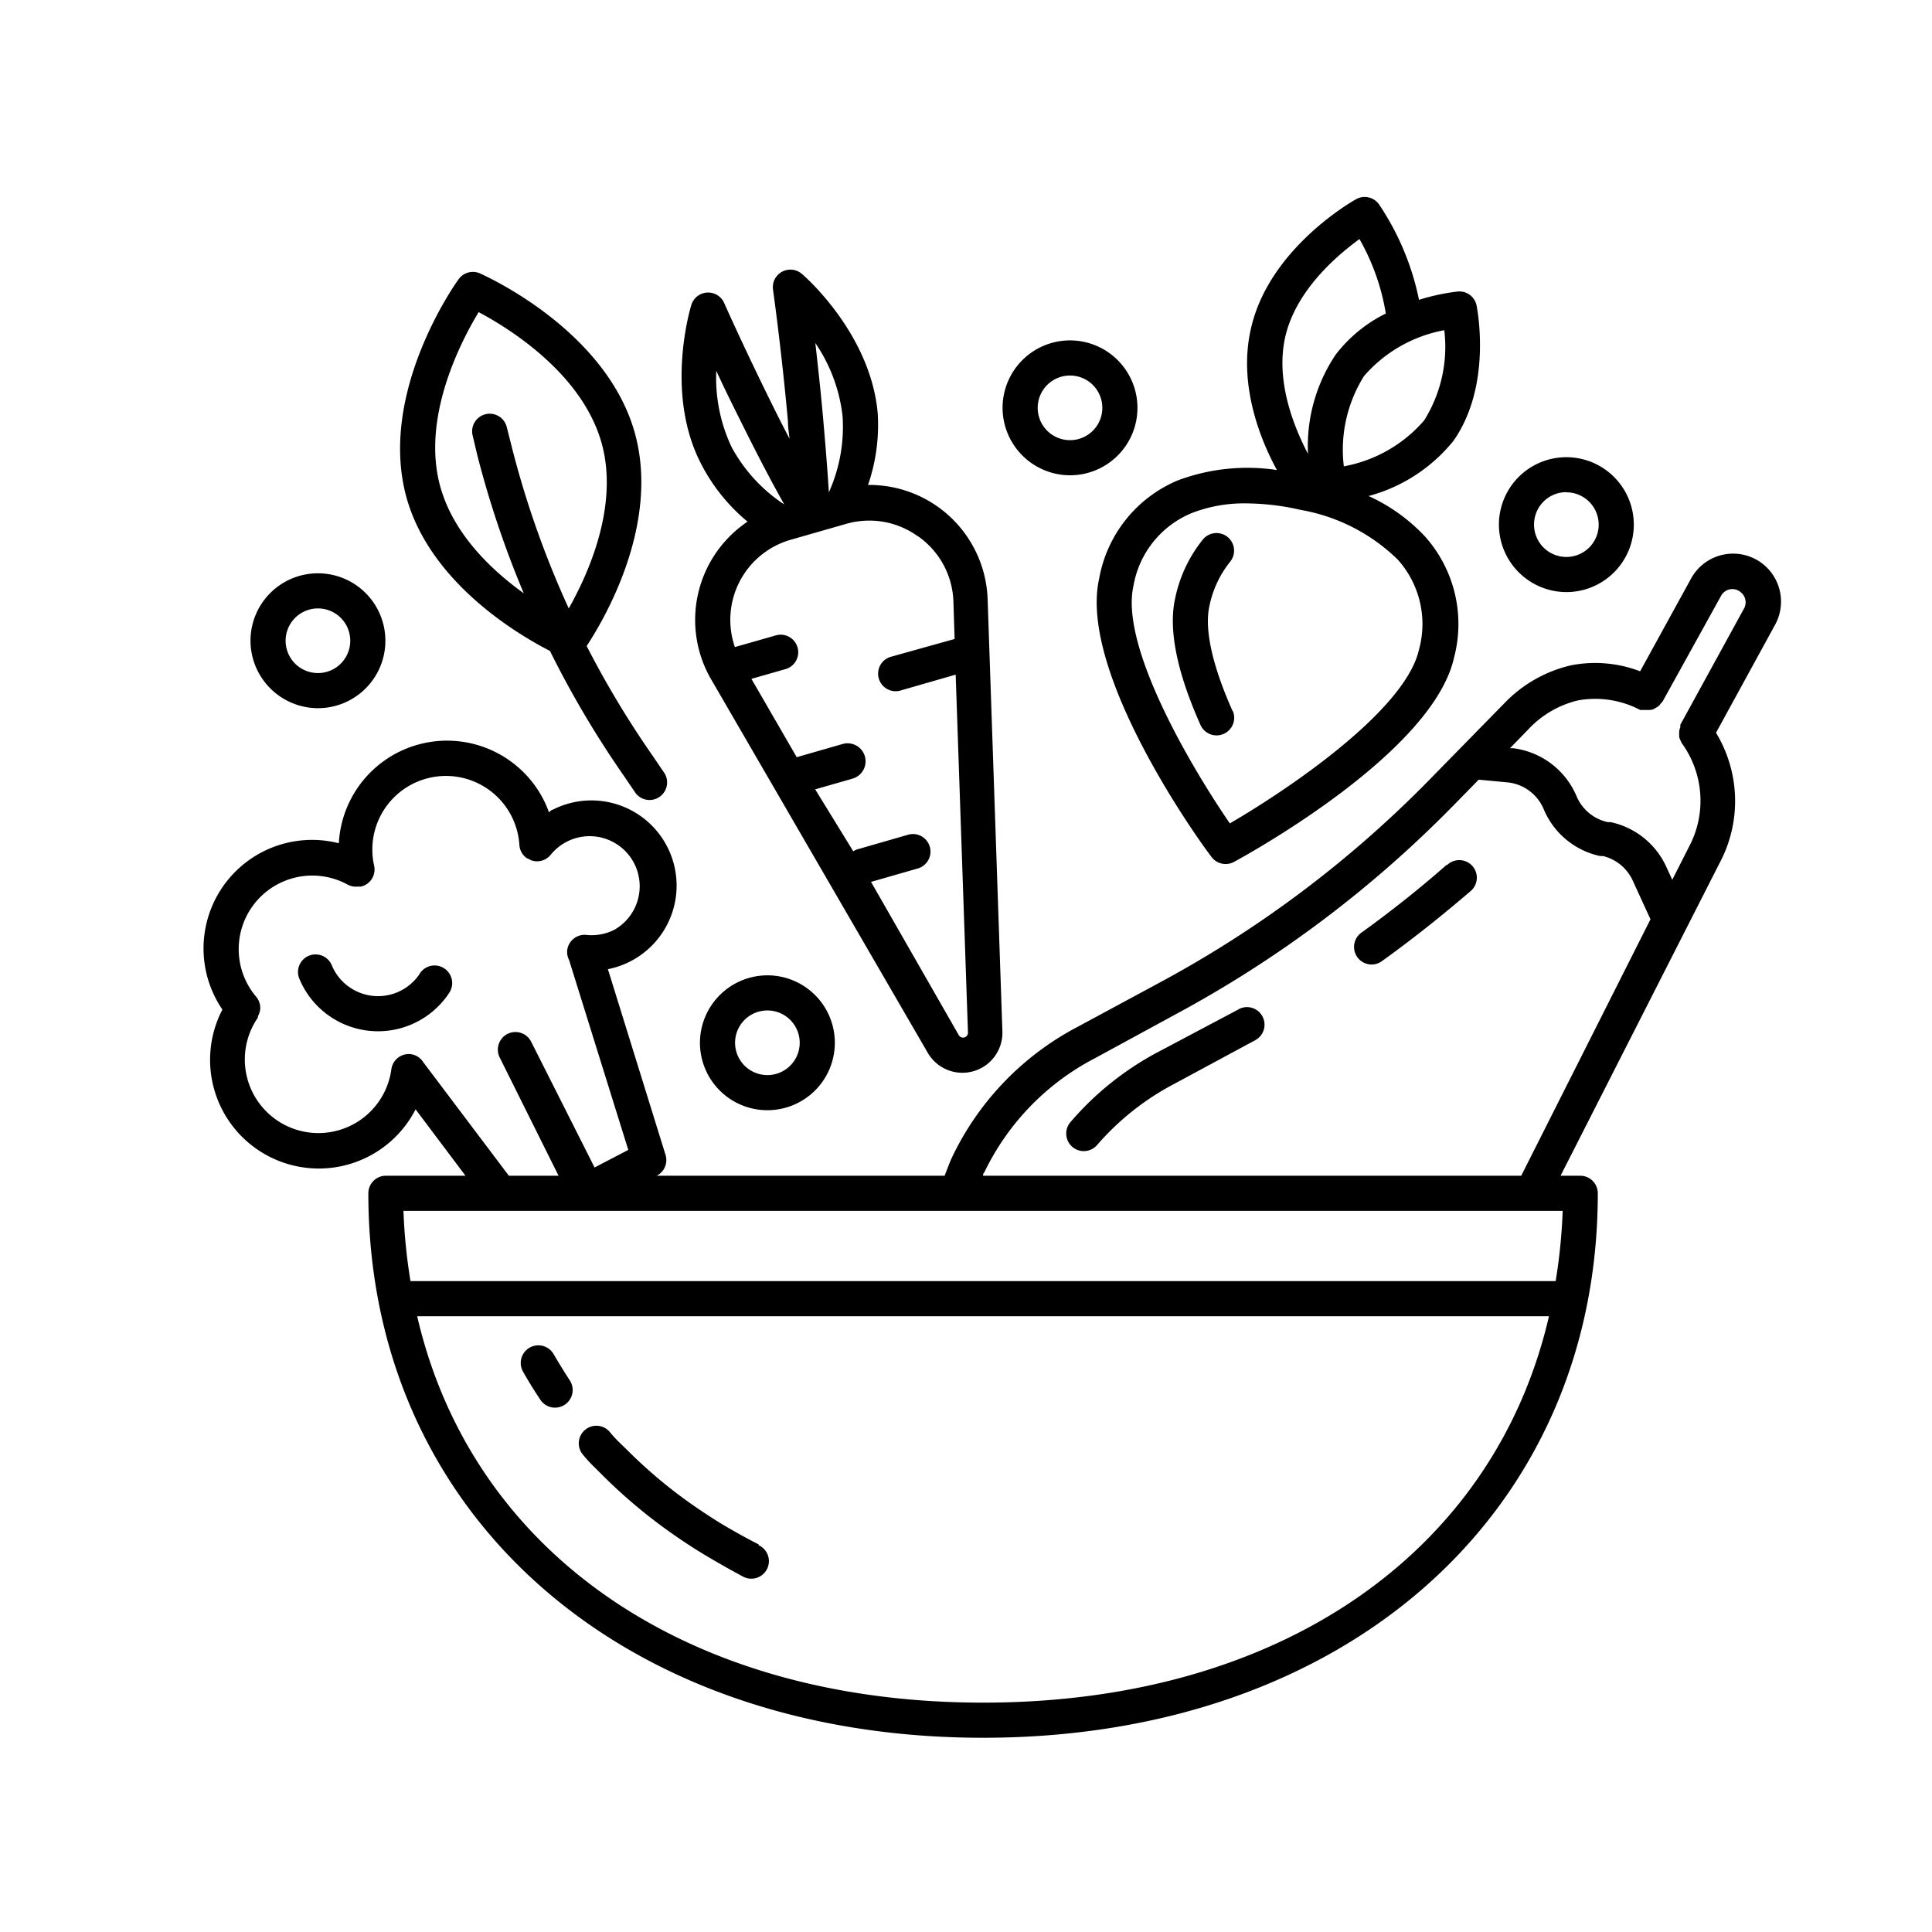 <?xml version="1.0" encoding="UTF-8" standalone="no"?>
<svg
   xmlns:dc="http://purl.org/dc/elements/1.1/"
   xmlns:cc="http://creativecommons.org/ns#"
   xmlns:rdf="http://www.w3.org/1999/02/22-rdf-syntax-ns#"
   xmlns:svg="http://www.w3.org/2000/svg"
   xmlns="http://www.w3.org/2000/svg"
   xmlns:sodipodi="http://sodipodi.sourceforge.net/DTD/sodipodi-0.dtd"
   xmlns:inkscape="http://www.inkscape.org/namespaces/inkscape"
   viewBox="0 0 110 110"
   x="0px"
   y="0px"
   version="1.1"
   id="svg36"
   sodipodi:docname="noun_1422990_cc.svg"
   width="110"
   height="110"
   inkscape:version="0.92.2 5c3e80d, 2017-08-06">
  <defs
     id="defs40" />
  <sodipodi:namedview
     pagecolor="#ffffff"
     bordercolor="#666666"
     borderopacity="1"
     objecttolerance="10"
     gridtolerance="10"
     guidetolerance="10"
     inkscape:pageopacity="0"
     inkscape:pageshadow="2"
     inkscape:window-width="640"
     inkscape:window-height="480"
     id="namedview38"
     showgrid="false"
     fit-margin-top="10"
     fit-margin-left="10"
     fit-margin-right="10"
     fit-margin-bottom="10"
     inkscape:zoom="1.888"
     inkscape:cx="58.027171"
     inkscape:cy="74.883451"
     inkscape:window-x="0"
     inkscape:window-y="0"
     inkscape:window-maximized="0"
     inkscape:current-layer="svg36" />
  <title
     id="title2">Artboard 4</title>
  <path
     d="m 42.562,29.701 a 6.74,6.74 0 0 0 -2.06,9 l 12.32,21.24 a 2.28,2.28 0 0 0 2.6,1.05 v 0 a 2.28,2.28 0 0 0 1.65,-2.27 l -0.84,-24.6 a 6.74,6.74 0 0 0 -6.81,-6.51 10.48,10.48 0 0 0 0.55,-4.1 c -0.41,-4.52 -4.16,-7.79 -4.32,-7.92 a 1,1 0 0 0 -1.64,0.9 c 0,0 0.48,3.39 0.85,7.49 0,0.34 0.06,0.7 0.09,1 l -0.48,-0.93 c -1.85,-3.67 -3.23,-6.77 -3.24,-6.8 a 1,1 0 0 0 -1.87,0.11 c -0.06,0.2 -1.51,5 0.53,9 a 10.52,10.52 0 0 0 2.67,3.34 z m 9.72,0.84 a 4.72,4.72 0 0 1 2,3.68 l 0.07,2.16 -3.58,1 a 1,1 0 1 0 0.55,1.92 l 3.09,-0.89 0.7,20.38 a 0.28,0.28 0 0 1 -0.52,0.15 l -5,-8.73 2.61,-0.75 a 1,1 0 1 0 -0.55,-1.92 l -2.88,0.83 a 1,1 0 0 0 -0.19,0.1 l -2.17,-3.53 2.13,-0.61 a 1.025,1.025 0 1 0 -0.57,-1.97 l -2.61,0.75 -2.58,-4.46 1.89,-0.54 a 1,1 0 1 0 -0.55,-1.92 l -2.28,0.65 a 4.74,4.74 0 0 1 3.18,-6.11 l 3.14,-0.9 a 4.78,4.78 0 0 1 1.32,-0.19 4.72,4.72 0 0 1 2.8,0.91 z m -4.31,-6.85 a 9.07,9.07 0 0 1 -0.78,4.34 v 0 c -0.09,-1.45 -0.21,-2.88 -0.33,-4.25 -0.14,-1.57 -0.3,-3 -0.44,-4.25 a 9.22,9.22 0 0 1 1.55,4.16 z m -5.32,1.25 c 0.62,1.23 1.28,2.5 2,3.78 v 0 a 9.07,9.07 0 0 1 -3,-3.27 9.22,9.22 0 0 1 -0.87,-4.34 c 0.52,1.14 1.19,2.47 1.87,3.83 z"
     id="path4"
     inkscape:connector-curvature="0" />
  <path
     d="m 31.312,37.061 a 56,56 0 0 0 4.2,7.1 l 0.68,1 a 1,1 0 0 0 1.64,-1.14 l -0.68,-1 a 54.08,54.08 0 0 1 -3.75,-6.24 c 0.84,-1.27 4.21,-6.79 2.75,-12.1 v 0 c -1.63,-5.92 -8.57,-9 -8.86,-9.13 a 1,1 0 0 0 -1.21,0.39 c -0.19,0.26 -4.57,6.46 -2.94,12.38 1.35,4.85 6.33,7.8 8.17,8.74 z m -4.06,-19.29 c 1.73,0.92 5.89,3.49 7,7.45 v 0 c 1,3.58 -0.77,7.48 -1.87,9.42 a 54,54 0 0 1 -3.24,-9.18 l -0.29,-1.15 a 1,1 0 0 0 -1.94,0.49 l 0.27,1.14 a 56,56 0 0 0 2.64,7.84 c -1.85,-1.33 -4,-3.38 -4.75,-6.06 -1.1,-3.93 1.17,-8.28 2.18,-9.95 z"
     id="path6"
     inkscape:connector-curvature="0" />
  <path
     d="m 23.892,55.451 a 2.85,2.85 0 0 1 -5,-0.49 1,1 0 0 0 -1.85,0.76 4.85,4.85 0 0 0 8.52,0.83 1.003,1.003 0 1 0 -1.67,-1.11 z"
     id="path8"
     inkscape:connector-curvature="0" />
  <path
     d="m 39.852,59.371 a 3.84,3.84 0 1 0 3.84,-3.84 3.85,3.85 0 0 0 -3.84,3.84 z m 5.68,0 a 1.84,1.84 0 1 1 -1.84,-1.84 1.84,1.84 0 0 1 1.84,1.84 z"
     id="path10"
     inkscape:connector-curvature="0" />
  <path
     d="m 89.182,33.711 a 3.84,3.84 0 1 0 -3.84,-3.84 3.85,3.85 0 0 0 3.84,3.84 z m 0,-5.68 a 1.84,1.84 0 1 1 -1.84,1.84 1.84,1.84 0 0 1 1.84,-1.85 z"
     id="path12"
     inkscape:connector-curvature="0" />
  <path
     d="m 60.922,27.061 a 3.84,3.84 0 1 0 -3.84,-3.84 3.85,3.85 0 0 0 3.84,3.84 z m 0,-5.68 a 1.84,1.84 0 1 1 -1.84,1.84 1.84,1.84 0 0 1 1.84,-1.84 z"
     id="path14"
     inkscape:connector-curvature="0" />
  <path
     d="m 18.102,40.321 a 3.84,3.84 0 1 0 -3.84,-3.84 3.85,3.85 0 0 0 3.84,3.84 z m 0,-5.68 a 1.84,1.84 0 1 1 -1.84,1.84 1.84,1.84 0 0 1 1.84,-1.84 z"
     id="path16"
     inkscape:connector-curvature="0" />
  <path
     d="m 31.522,77.101 a 1.003,1.003 0 0 0 -1.74,1 q 0.47,0.83 1,1.62 a 1.003,1.003 0 0 0 1.67,-1.11 q -0.48,-0.74 -0.93,-1.51 z"
     id="path18"
     inkscape:connector-curvature="0" />
  <path
     d="m 43.212,87.941 c -0.65,-0.33 -1.3,-0.69 -1.93,-1.06 -0.63,-0.37 -1.49,-0.94 -2.19,-1.44 a 27.93,27.93 0 0 1 -3.39,-2.89 l -0.38,-0.37 a 7.06,7.06 0 0 1 -0.62,-0.67 1.001,1.001 0 0 0 -1.53,1.29 8.68,8.68 0 0 0 0.76,0.82 l 0.35,0.35 a 29.93,29.93 0 0 0 3.64,3.1 c 0.75,0.54 1.53,1.06 2.34,1.54 0.81,0.48 1.35,0.78 2,1.13 a 1,1 0 1 0 0.9,-1.78 z"
     id="path20"
     inkscape:connector-curvature="0" />
  <path
     d="m 100.432,32.161 a 2.73,2.73 0 0 0 -4.15,0.78 l -2.9,5.28 a 7.16,7.16 0 0 0 -3.94,-0.34 7.66,7.66 0 0 0 -3.82,2.19 l -4.3,4.39 a 63.75,63.75 0 0 1 -15.29,11.48 l -4.69,2.53 a 16.3,16.3 0 0 0 -7.16,7.47 c -0.15,0.33 -0.27,0.68 -0.4,1 h -16.45 0.06 a 1,1 0 0 0 0.5,-1.19 l -3.28,-10.57 a 4.85,4.85 0 1 0 -3.14,-9.08 c -0.08,0 -0.14,0.1 -0.22,0.14 a 6.25,6.25 0 0 0 -0.28,-0.66 6.17,6.17 0 0 0 -11.68,2.43 6.18,6.18 0 0 0 -6.63,9.47 6.19,6.19 0 1 0 11,5.68 l 2.84,3.78 h -4.53 a 1,1 0 0 0 -1,1 c 0,18.25 14.39,31 35,31 20.61,0 35,-12.75 35,-31 a 1,1 0 0 0 -1,-1 h -1.12 l 9.18,-18.05 a 7.49,7.49 0 0 0 -0.33,-7.17 l 3.37,-6.16 a 2.74,2.74 0 0 0 -0.64,-3.4 z m -76.33,28.32 v 0 a 1,1 0 0 0 -0.7,-0.46 1,1 0 0 0 -1.12,0.86 4.19,4.19 0 1 1 -7.6,-2.94 c 0,0 0,0 0,-0.07 a 1.38,1.38 0 0 0 0.13,-0.37 1,1 0 0 0 -0.21,-0.73 v 0 a 4.19,4.19 0 0 1 5.2,-6.4 1,1 0 0 0 0.53,0.11 v 0 h 0.21 a 1,1 0 0 0 0.76,-1.19 4.19,4.19 0 1 1 8.27,-1.17 1,1 0 0 0 0.38,0.71 v 0 a 1,1 0 0 0 0.16,0.08 l 0.13,0.07 a 1,1 0 0 0 1.11,-0.31 2.85,2.85 0 1 1 3.62,4.27 2.86,2.86 0 0 1 -1.58,0.29 1,1 0 0 0 -1.1,0.89 1,1 0 0 0 0.11,0.54 v 0 l 3.37,10.81 -1.92,1 -3.6,-7.14 a 1.002,1.002 0 1 0 -1.79,0.9 l 3.34,6.71 h -2.83 z m 31.87,36.46 v 0 c -16.95,0 -29.12,-8.59 -32.22,-22 h 64.44 c -3.1,13.41 -15.27,22 -32.22,22 z m 32.6,-24 h -65.2 a 31.31,31.31 0 0 1 -0.4,-4 h 66 a 31.32,31.32 0 0 1 -0.4,4 z m -32.6,-6 c 0,-0.06 0,-0.13 0.07,-0.19 a 14.29,14.29 0 0 1 6.28,-6.49 l 4.65,-2.53 a 65.77,65.77 0 0 0 15.78,-11.87 l 1.44,-1.47 1.7,0.16 a 2.51,2.51 0 0 1 2,1.52 4.5,4.5 0 0 0 3.22,2.67 h 0.16 a 2.51,2.51 0 0 1 1.7,1.42 l 1,2.18 v 0 l -7.36,14.6 z m 43.35,-32.34 -3.65,6.66 a 0.94,0.94 0 0 0 0,0.14 1,1 0 0 0 -0.06,0.2 2.32,2.32 0 0 0 0,0.38 1,1 0 0 0 0.08,0.2 0.94,0.94 0 0 0 0.06,0.13 5.58,5.58 0 0 1 0.52,5.69 l -1.06,2.09 -0.35,-0.76 a 4.52,4.52 0 0 0 -3.15,-2.52 h -0.16 a 2.5,2.5 0 0 1 -1.79,-1.48 4.53,4.53 0 0 0 -3.61,-2.73 h -0.18 l 1.05,-1.08 a 5.67,5.67 0 0 1 2.81,-1.64 5.49,5.49 0 0 1 3.55,0.54 1,1 0 0 0 0.16,0 1,1 0 0 0 0.19,0 1,1 0 0 0 0.19,0 0.59,0.59 0 0 0 0.35,-0.12 1,1 0 0 0 0.16,-0.1 1,1 0 0 0 0.13,-0.15 1,1 0 0 0 0.11,-0.13 l 3.32,-6 a 0.73,0.73 0 0 1 1.11,-0.21 0.74,0.74 0 0 1 0.22,0.89 z"
     id="path22"
     inkscape:connector-curvature="0" />
  <path
     d="m 82.352,49.251 c -1.53,1.35 -3.15,2.63 -4.81,3.83 a 1,1 0 1 0 1.17,1.62 c 1.71,-1.23 3.38,-2.56 5,-3.95 a 1,1 0 1 0 -1.32,-1.5 z"
     id="path24"
     inkscape:connector-curvature="0" />
  <path
     d="m 70.552,57.451 -4.7,2.49 a 17.07,17.07 0 0 0 -4.88,3.92 1,1 0 1 0 1.51,1.31 15.09,15.09 0 0 1 4.3,-3.42 l 4.69,-2.53 a 1,1 0 0 0 -0.95,-1.76 z"
     id="path26"
     inkscape:connector-curvature="0" />
  <path
     d="m 68.972,48.781 a 1,1 0 0 0 1.29,0.29 c 1.16,-0.63 11.32,-6.3 12.52,-11.61 a 7.48,7.48 0 0 0 -1.67,-6.94 10.2,10.2 0 0 0 -3.19,-2.28 9.29,9.29 0 0 0 4.83,-3.14 v 0 c 2.22,-3.16 1.35,-7.52 1.32,-7.7 a 1,1 0 0 0 -1.1,-0.8 11.92,11.92 0 0 0 -2.18,0.47 15.14,15.14 0 0 0 -2.28,-5.44 1,1 0 0 0 -1.3,-0.29 c -0.2,0.11 -5,2.83 -6,7.42 -0.72,3.19 0.58,6.34 1.49,8 a 11.3,11.3 0 0 0 -5.64,0.59 7.48,7.48 0 0 0 -4.48,5.59 c -1.19,5.3 5.57,14.78 6.39,15.84 z m 12.11,-24.84 v 0 a 7.93,7.93 0 0 1 -4.57,2.61 7.89,7.89 0 0 1 1.15,-5.14 7.94,7.94 0 0 1 4.57,-2.61 7.89,7.89 0 0 1 -1.15,5.14 z m -7.91,-4.74 c 0.61,-2.7 3,-4.69 4.23,-5.59 a 12.66,12.66 0 0 1 1.5,4.24 8.09,8.09 0 0 0 -2.86,2.35 9.34,9.34 0 0 0 -1.57,5.64 c -0.75,-1.43 -1.87,-4.08 -1.3,-6.64 z m -8.64,14.17 a 5.49,5.49 0 0 1 3.3,-4.15 8.2,8.2 0 0 1 3.14,-0.56 14.11,14.11 0 0 1 3.08,0.37 10.49,10.49 0 0 1 5.53,2.83 5.49,5.49 0 0 1 1.2,5.16 c -0.81,3.46 -7.43,7.92 -10.76,9.86 -2.17,-3.16 -6.26,-10.05 -5.49,-13.51 z"
     id="path28"
     inkscape:connector-curvature="0" />
  <path
     d="m 70.182,40.491 c -1.16,-2.6 -1.62,-4.67 -1.32,-6 a 5.91,5.91 0 0 1 1.17,-2.5 1.001,1.001 0 1 0 -1.54,-1.28 7.87,7.87 0 0 0 -1.58,3.34 c -0.4,1.77 0.09,4.21 1.45,7.25 a 1.003,1.003 0 0 0 1.83,-0.82 z"
     id="path30"
     inkscape:connector-curvature="0" />
</svg>

